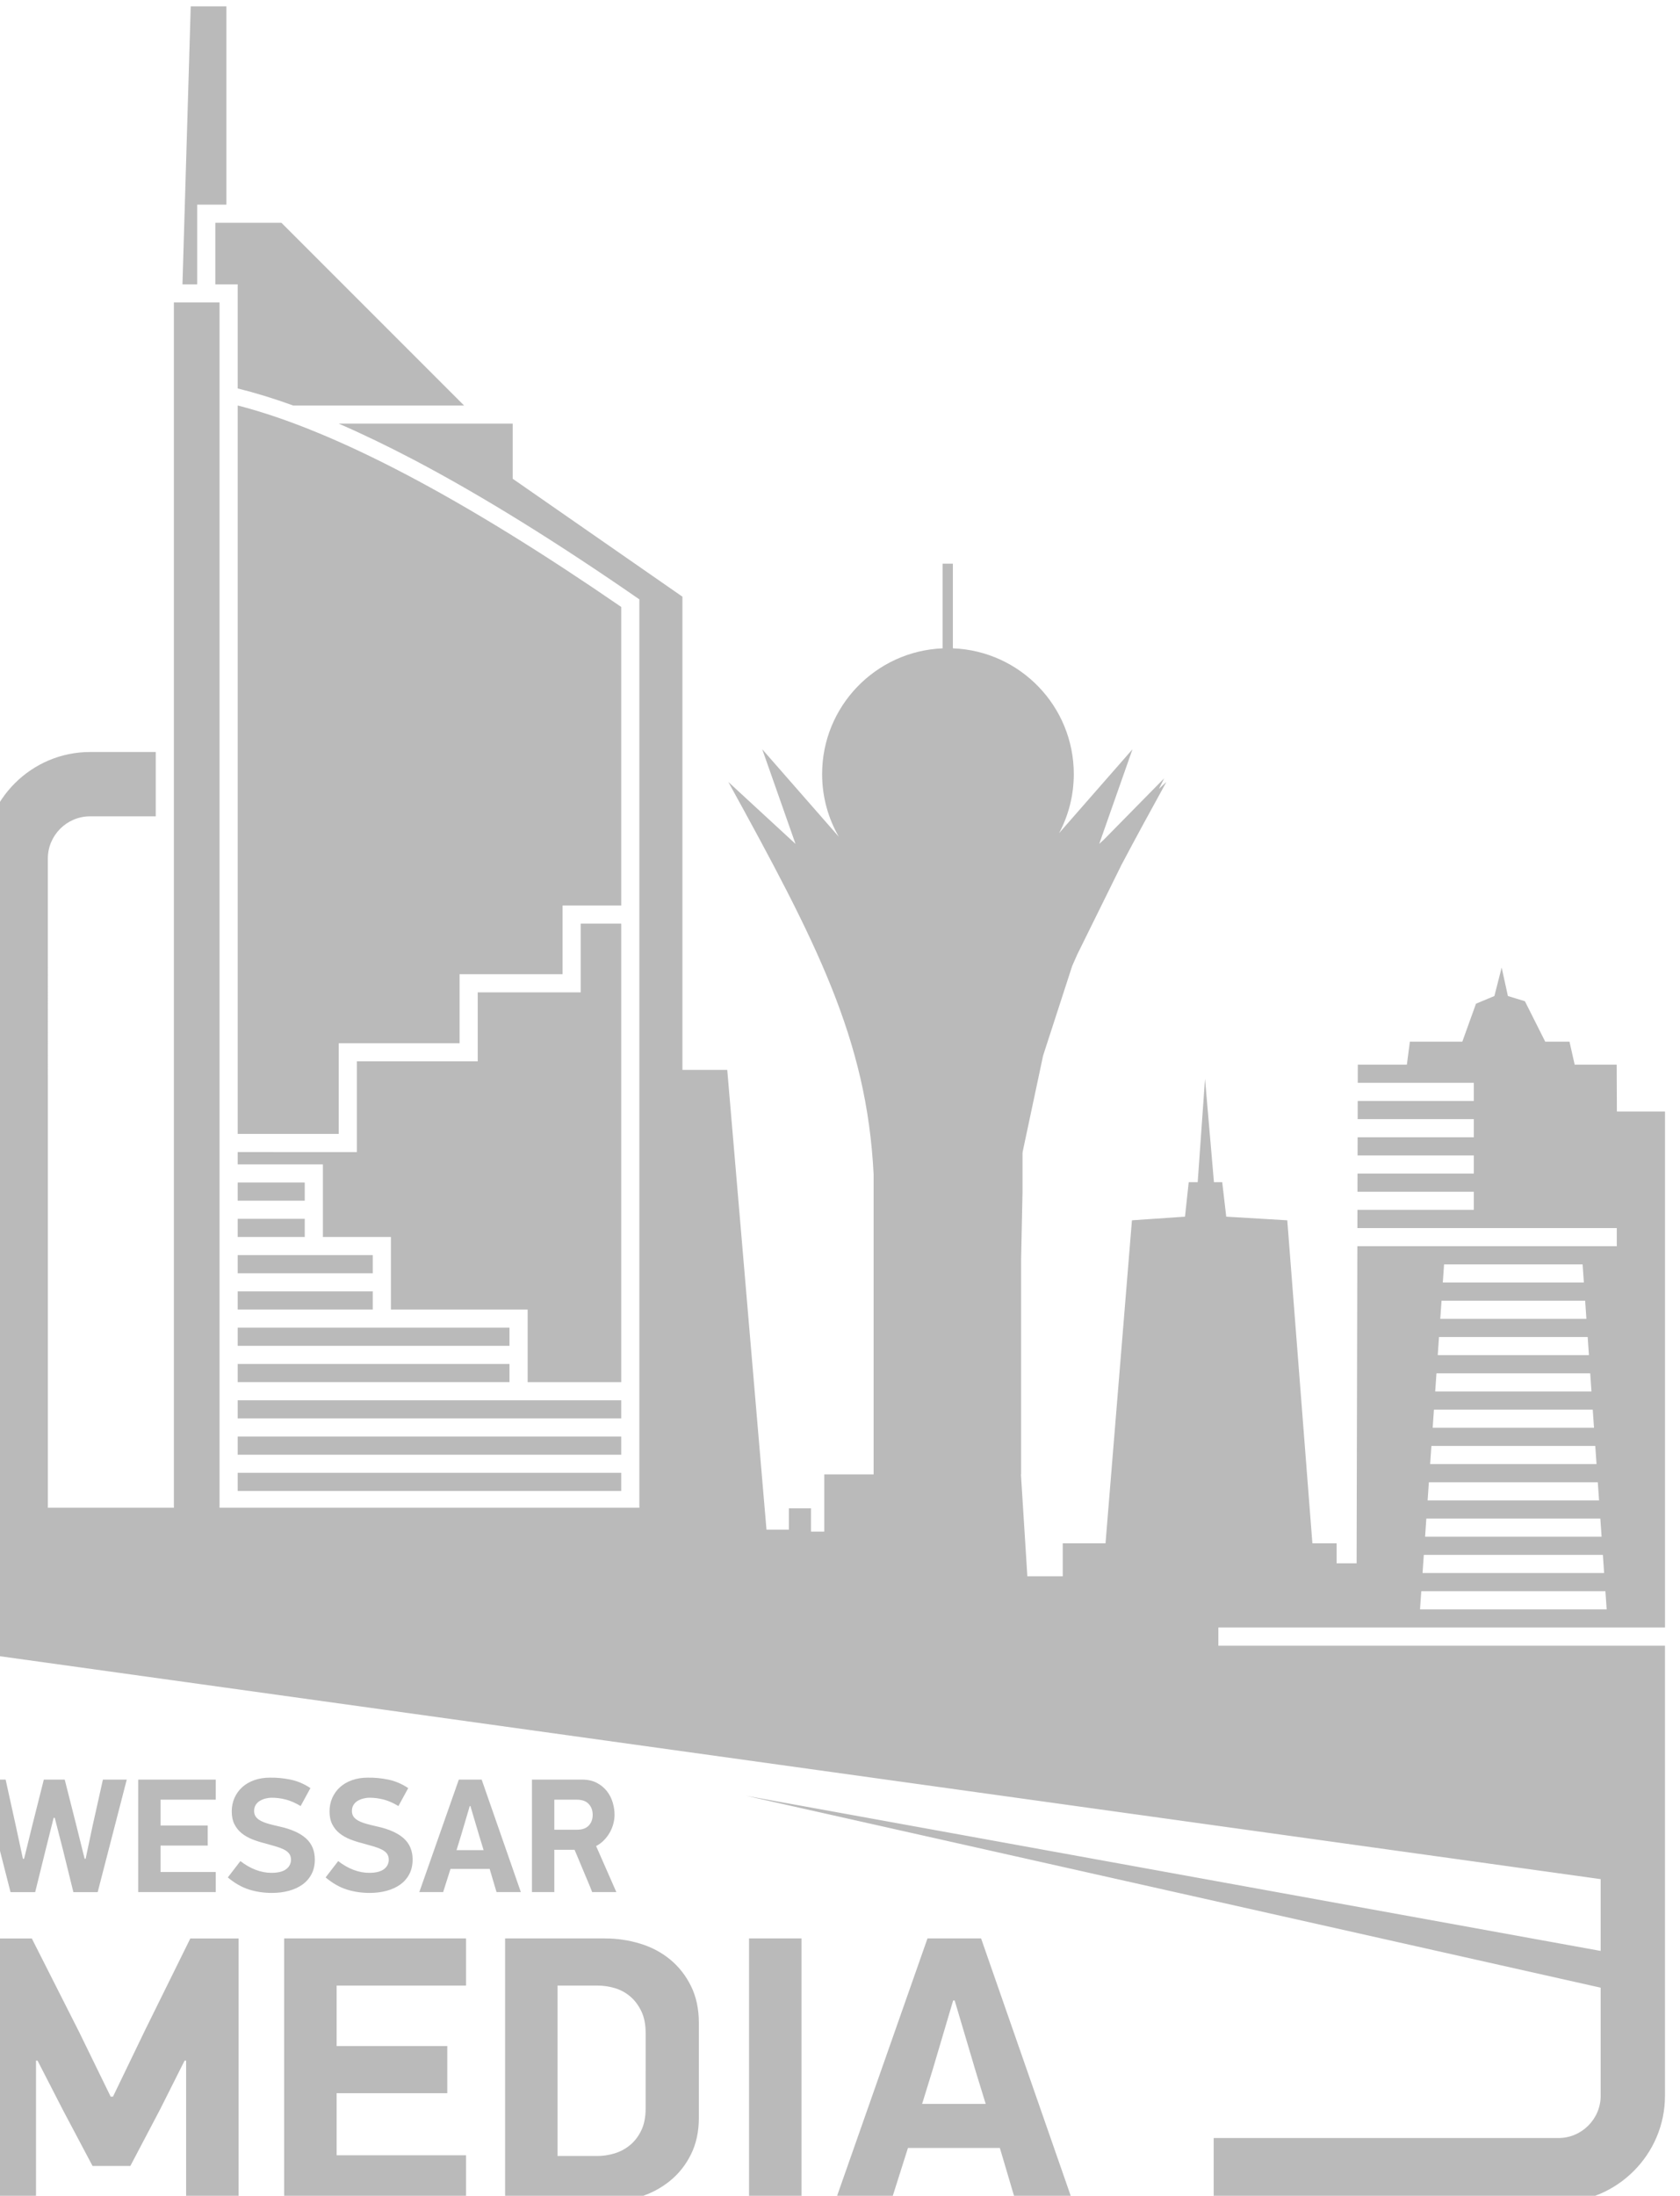 <?xml version="1.0" encoding="UTF-8" standalone="no"?>
<!-- Created with Inkscape (http://www.inkscape.org/) -->

<svg
   xmlns:dc="http://purl.org/dc/elements/1.1/"
   xmlns:cc="http://creativecommons.org/ns#"
   xmlns:rdf="http://www.w3.org/1999/02/22-rdf-syntax-ns#"
   xmlns:svg="http://www.w3.org/2000/svg"
   xmlns="http://www.w3.org/2000/svg"
   xmlns:sodipodi="http://sodipodi.sourceforge.net/DTD/sodipodi-0.dtd"
   xmlns:inkscape="http://www.inkscape.org/namespaces/inkscape"
   width="300"
   height="392"
   viewBox="0 0 79.375 103.717"
   version="1.1"
   id="svg8"
   inkscape:version="0.92.1 r15371"
   sodipodi:docname="Проекты-01.svg">
  <defs
     id="defs2" />
  <sodipodi:namedview
     id="base"
     pagecolor="#ffffff"
     bordercolor="#666666"
     borderopacity="1.0"
     inkscape:pageopacity="0.0"
     inkscape:pageshadow="2"
     inkscape:zoom="0.35"
     inkscape:cx="902.85714"
     inkscape:cy="585.71429"
     inkscape:document-units="mm"
     inkscape:current-layer="g4458"
     showgrid="false"
     units="px"
     inkscape:window-width="1039"
     inkscape:window-height="792"
     inkscape:window-x="-9"
     inkscape:window-y="0"
     inkscape:window-maximized="0" />
  <g
     inkscape:label="Layer 1"
     inkscape:groupmode="layer"
     id="layer1"
     transform="translate(0,-193.283)">
    <g
       id="g721"
       transform="matrix(0.265,0,0,0.265,525.512,134.301)">
      <g
         id="g4458"
         transform="translate(-1235.562,-815.704)">
        <g
           id="Layer1001"
           transform="matrix(1.131,0,0,1.131,-384.79,803.216)">
          <path
             inkscape:connector-curvature="0"
             id="path4415"
             style="fill:none"
             d="M -323.294,208.839 V 554.925 H -58.23 V 208.839 Z" />
          <path
             inkscape:connector-curvature="0"
             id="path4417"
             style="fill:#BABABA;fill-rule:evenodd"
             d="m -291.937,252.643 h 2.322 v -9.695 -2.86 h 2.86 1.738 v -31.25 h -5.618 z m 0.335,279.946 -3.853,7.667 -4.7,8.934 h -5.956 l -4.637,-8.753 -4.034,-7.847 h -0.242 v 22.335 h -8.27 v -41.592 h 7.606 l 7.425,14.669 5.01,10.263 h 0.363 l 5.07,-10.505 7.123,-14.427 h 7.607 v 41.592 h -8.271 v -22.335 z m 15.695,-19.257 h 28.674 v 7.426 h -20.404 v 9.537 h 17.447 v 7.425 h -17.447 v 9.78 h 20.404 v 7.426 h -28.674 z m 65.375,28.25 c 0,2.174 -0.411,4.096 -1.236,5.765 -0.825,1.67 -1.932,3.069 -3.321,4.196 -1.388,1.128 -2.978,1.972 -4.768,2.536 -1.791,0.563 -3.632,0.845 -5.524,0.845 h -15.695 v -41.592 h 15.755 c 1.893,0 3.733,0.271 5.525,0.815 1.79,0.543 3.369,1.379 4.738,2.505 1.368,1.127 2.465,2.525 3.29,4.196 0.825,1.67 1.236,3.611 1.236,5.825 z m -8.389,-13.34 c 0,-1.369 -0.231,-2.526 -0.694,-3.471 -0.464,-0.946 -1.048,-1.721 -1.772,-2.325 -0.723,-0.603 -1.529,-1.035 -2.434,-1.297 -0.896,-0.262 -1.811,-0.392 -2.737,-0.392 h -6.249 v 26.862 h 6.249 c 0.885,0 1.782,-0.131 2.675,-0.392 0.906,-0.263 1.722,-0.695 2.465,-1.298 0.745,-0.603 1.338,-1.378 1.802,-2.325 0.463,-0.944 0.694,-2.121 0.694,-3.53 z m 24.568,-14.911 v 41.592 h -8.27 v -41.592 z m 31.27,33.02 h -14.488 l -2.716,8.572 h -8.814 l 14.609,-41.592 h 8.452 l 14.486,41.592 h -8.993 z m -12.254,-6.943 h 10.021 l -1.63,-5.312 -3.26,-10.987 h -0.24 l -3.2,10.806 z m -136.909,-45.087 -1.262,5.044 -1.647,6.665 h -3.887 l -4.529,-17.73 h 3.757 l 1.544,6.999 1.183,5.482 h 0.18 l 1.364,-5.533 1.75,-6.949 h 3.295 l 1.852,7.309 1.287,5.173 h 0.155 l 1.105,-5.223 1.621,-7.258 h 3.758 l -4.582,17.73 h -3.833 l -1.648,-6.691 -1.287,-5.018 z m 13.329,-6.022 h 12.224 v 3.166 h -8.698 v 4.065 h 7.437 v 3.165 h -7.437 v 4.169 h 8.698 v 3.165 h -12.224 z m 27.844,12.609 c 0,0.859 -0.171,1.617 -0.513,2.278 -0.343,0.659 -0.821,1.21 -1.428,1.647 -0.609,0.437 -1.326,0.769 -2.149,0.991 -0.823,0.223 -1.715,0.334 -2.676,0.334 -1.287,0 -2.496,-0.179 -3.627,-0.54 -1.134,-0.361 -2.239,-0.994 -3.321,-1.903 l 1.982,-2.574 c 0.772,0.601 1.574,1.06 2.404,1.377 0.833,0.317 1.661,0.475 2.485,0.475 0.566,0 1.046,-0.055 1.442,-0.167 0.394,-0.11 0.711,-0.265 0.951,-0.463 0.241,-0.197 0.417,-0.42 0.528,-0.668 0.111,-0.248 0.167,-0.502 0.167,-0.76 0,-0.393 -0.099,-0.72 -0.296,-0.978 -0.197,-0.257 -0.481,-0.476 -0.848,-0.656 -0.371,-0.18 -0.807,-0.344 -1.314,-0.49 -0.505,-0.145 -1.068,-0.303 -1.686,-0.476 -0.686,-0.171 -1.343,-0.38 -1.968,-0.629 -0.626,-0.25 -1.181,-0.567 -1.661,-0.952 -0.479,-0.387 -0.862,-0.859 -1.143,-1.417 -0.285,-0.557 -0.425,-1.231 -0.425,-2.02 0,-0.772 0.144,-1.484 0.433,-2.136 0.292,-0.652 0.695,-1.215 1.213,-1.685 0.519,-0.472 1.155,-0.841 1.896,-1.107 0.744,-0.265 1.571,-0.399 2.48,-0.399 1.08,-0.018 2.162,0.086 3.242,0.309 1.081,0.223 2.128,0.668 3.139,1.337 l -1.543,2.831 c -0.823,-0.497 -1.603,-0.839 -2.341,-1.028 -0.738,-0.189 -1.467,-0.284 -2.188,-0.284 -0.343,0 -0.681,0.044 -1.016,0.129 -0.336,0.086 -0.635,0.211 -0.901,0.374 -0.265,0.163 -0.481,0.377 -0.645,0.643 -0.162,0.266 -0.243,0.58 -0.243,0.94 0,0.361 0.09,0.664 0.27,0.914 0.18,0.249 0.442,0.463 0.789,0.643 0.343,0.18 0.759,0.339 1.249,0.476 0.494,0.137 1.046,0.274 1.667,0.412 1.874,0.412 3.277,1.038 4.203,1.878 0.931,0.841 1.393,1.956 1.393,3.345 z m 15.416,0 c 0,0.859 -0.172,1.617 -0.514,2.278 -0.343,0.659 -0.821,1.21 -1.428,1.647 -0.61,0.437 -1.326,0.769 -2.149,0.991 -0.823,0.223 -1.714,0.334 -2.677,0.334 -1.286,0 -2.495,-0.179 -3.627,-0.54 -1.132,-0.361 -2.238,-0.994 -3.32,-1.903 l 1.982,-2.574 c 0.771,0.601 1.574,1.06 2.405,1.377 0.831,0.317 1.661,0.475 2.484,0.475 0.566,0 1.046,-0.055 1.442,-0.167 0.393,-0.11 0.711,-0.265 0.951,-0.463 0.241,-0.197 0.416,-0.42 0.527,-0.668 0.112,-0.248 0.168,-0.502 0.168,-0.76 0,-0.393 -0.1,-0.72 -0.296,-0.978 -0.197,-0.257 -0.481,-0.476 -0.85,-0.656 -0.369,-0.18 -0.805,-0.344 -1.311,-0.49 -0.506,-0.145 -1.069,-0.303 -1.686,-0.476 -0.688,-0.171 -1.343,-0.38 -1.97,-0.629 -0.624,-0.25 -1.18,-0.567 -1.659,-0.952 -0.481,-0.387 -0.863,-0.859 -1.145,-1.417 -0.284,-0.557 -0.424,-1.231 -0.424,-2.02 0,-0.772 0.144,-1.484 0.432,-2.136 0.292,-0.652 0.696,-1.215 1.214,-1.685 0.52,-0.472 1.154,-0.841 1.896,-1.107 0.743,-0.265 1.57,-0.399 2.479,-0.399 1.082,-0.018 2.163,0.086 3.243,0.309 1.081,0.223 2.127,0.668 3.14,1.337 l -1.543,2.831 c -0.824,-0.497 -1.605,-0.839 -2.342,-1.028 -0.738,-0.189 -1.467,-0.284 -2.188,-0.284 -0.341,0 -0.681,0.044 -1.017,0.129 -0.333,0.086 -0.633,0.211 -0.9,0.374 -0.265,0.163 -0.479,0.377 -0.643,0.643 -0.163,0.266 -0.243,0.58 -0.243,0.94 0,0.361 0.09,0.664 0.269,0.914 0.18,0.249 0.441,0.463 0.788,0.643 0.344,0.18 0.76,0.339 1.249,0.476 0.495,0.137 1.047,0.274 1.668,0.412 1.874,0.412 3.277,1.038 4.203,1.878 0.932,0.841 1.394,1.956 1.394,3.345 z m 12.146,1.467 h -6.175 l -1.158,3.654 h -3.757 l 6.228,-17.73 h 3.602 l 6.177,17.73 h -3.834 z m -5.223,-2.959 h 4.271 l -0.694,-2.264 -1.389,-4.685 h -0.103 l -1.364,4.607 z m 19.79,-11.117 c 0.892,0 1.661,0.168 2.304,0.502 0.643,0.334 1.175,0.767 1.595,1.298 0.419,0.533 0.73,1.129 0.926,1.789 0.197,0.659 0.296,1.306 0.296,1.942 0,0.463 -0.063,0.939 -0.192,1.429 -0.129,0.488 -0.317,0.951 -0.567,1.388 -0.248,0.438 -0.552,0.842 -0.914,1.209 -0.36,0.37 -0.771,0.674 -1.234,0.915 l 3.191,7.256 h -3.809 c -0.069,-0.188 -0.177,-0.459 -0.322,-0.81 -0.146,-0.352 -0.309,-0.742 -0.489,-1.172 -0.179,-0.429 -0.369,-0.879 -0.566,-1.35 -0.198,-0.472 -0.386,-0.923 -0.566,-1.351 -0.18,-0.428 -0.343,-0.82 -0.49,-1.171 -0.145,-0.352 -0.261,-0.622 -0.346,-0.811 h -3.191 v 6.665 h -3.526 v -17.73 z m -4.374,7.9 h 3.577 c 0.822,0 1.441,-0.218 1.852,-0.66 0.413,-0.438 0.619,-1.004 0.619,-1.694 0,-0.691 -0.211,-1.26 -0.63,-1.707 -0.42,-0.451 -1.034,-0.672 -1.84,-0.672 h -3.577 z m 140.261,-89.101 h 10.919 10.919 l 0.199,2.861 h -22.237 z m -3.992,57.232 h 29.823 8.997 v -54.947 -26.372 h -7.585 l -0.031,-7.389 h -6.623 l -0.821,-3.627 h -3.825 l -3.199,-6.367 -2.682,-0.821 -0.985,-4.484 -1.146,4.484 -2.899,1.208 -2.154,5.98 h -8.268 l -0.476,3.627 h -7.735 l -0.007,2.862 h 18.296 v 2.861 h -18.303 l -0.007,2.861 h 18.31 v 2.862 h -18.317 l -0.007,2.861 H -88.37 v 2.861 h -18.33 l -0.007,2.862 h 18.337 v 2.861 h -18.344 l -0.007,2.861 h 6.851 10.517 23.521 v 2.862 h -23.521 -10.517 -6.858 l -0.116,49.147 v 0.831 h -3.153 v -3.154 h -3.818 l -3.959,-50.905 -9.621,-0.572 -0.635,-5.439 h -1.304 l -1.406,-16.3 -1.155,16.3 h -1.415 l -0.588,5.439 -8.364,0.572 -4.165,50.905 h -6.745 v 5.199 h -5.576 l -1.014,-16.089 0.028,0.029 9e-4,-33.928 0.221,-10.507 v -6.114 l 0.027,-0.307 3.218,-15.14 4.586,-14.132 c 0.258,-0.593 0.52,-1.19 0.789,-1.79 l 6.956,-14.097 c 2.159,-4.095 4.529,-8.431 7.103,-13.11 l -1.165,1.074 0.813,-1.646 -9.447,9.606 -0.788,0.728 5.244,-14.915 -11.566,13.211 c 1.475,-2.774 2.313,-5.939 2.313,-9.3 0,-10.696 -8.465,-19.412 -19.061,-19.82 v -13.339 h -1.623 v 13.342 c -10.563,0.442 -18.99,9.145 -18.99,19.817 0,3.593 0.956,6.963 2.627,9.87 l -12.065,-13.781 5.244,14.915 -10.588,-9.762 c 13.876,25.229 21.83,40.469 22.9,61.831 l 10e-4,47.294 h -7.78 v 1.271 7.404 0.344 h -2.096 v -2.909 -0.758 h -3.481 v 3.359 h -3.532 l -6.186,-72.464 h -7.064 v -74.572 l -26.758,-18.587 v -8.682 h -27.417 c 3.767,1.634 7.7,3.533 11.79,5.679 10.792,5.67 22.705,13.09 35.564,21.991 h 0.03 v 48.266 2.86 92.055 h -66.18 v -14.775 -3.598 -2.507 -7.197 -161.878 h -3.879 -3.316 v 122.942 38.937 7.197 2.507 3.598 14.775 h -19.87 V 343.138 c 0,-3.657 2.992,-6.65 6.651,-6.65 h 10.359 v -10.138 h -10.359 c -9.234,0 -16.789,7.554 -16.789,16.788 v 125.357 l 10.138,1.411 v -0.001 l 244.788,34.079 v 11.314 l -134.743,-24.456 134.743,30.25 v 17.042 c 0,3.658 -2.994,6.651 -6.651,6.651 h -54.352 v 10.139 h 54.352 c 9.234,0 16.789,-7.554 16.789,-16.79 v -44.039 -3.63 -11.434 -11.838 h -8.798 -30.221 -31.387 v -2.861 z m 0.2,-2.862 0.199,-2.861 h 29.025 l 0.199,2.861 z m 0.399,-5.723 0.199,-2.862 h 28.227 l 0.199,2.862 z m 0.399,-5.723 0.199,-2.861 h 27.429 l 0.199,2.861 z m 0.399,-5.723 0.2,-2.861 h 26.629 l 0.199,2.861 z m 0.4,-5.723 0.199,-2.862 h 25.831 l 0.199,2.862 z m 0.399,-5.723 0.199,-2.861 h 25.033 l 0.199,2.861 z m 0.399,-5.723 0.199,-2.862 h 24.235 l 0.199,2.862 z m 0.399,-5.724 0.199,-2.862 h 23.437 l 0.199,2.862 z m 0.399,-5.723 0.2,-2.861 h 22.637 l 0.199,2.861 z M -276.337,242.948 h -8.681 -1.738 v 9.695 h 0.664 1.073 1.786 v 2.859 13.553 c 2.792,0.689 5.72,1.589 8.772,2.695 h 26.923 z m -6.895,28.792 v 114.801 h 15.929 v -11.435 -2.859 h 2.861 16.188 v -8.019 -2.861 h 2.86 13.379 v -7.965 -2.86 h 2.86 6.386 v -47.052 c -12.25,-8.423 -23.617,-15.469 -33.949,-20.895 -9.839,-5.167 -18.722,-8.856 -26.512,-10.856 z m 0,117.662 v 1.942 h 10.571 2.86 v 2.861 2.859 2.86 2.861 h 7.864 2.861 v 2.859 2.86 2.86 2.86 h 18.692 2.86 v 2.86 8.578 h 14.755 v -72.255 h -6.386 v 7.965 1.279 1.581 h -16.238 v 8.019 1.226 1.632 h -19.047 v 11.435 2.861 h -2.861 z m 0,4.802 v 2.859 h 10.571 v -2.859 z m 0,5.718 v 2.861 h 10.571 v -2.861 z m 0,5.719 v 2.86 h 21.294 v -2.86 h -7.864 -2.86 z m 0,5.719 v 2.86 h 21.294 v -2.86 z m 0,5.719 v 2.86 h 42.847 v -2.86 h -18.692 -2.861 z m 0,5.719 v 2.859 h 42.847 v -2.859 z m 0,5.718 v 2.86 h 60.461 v -2.86 h -14.755 -2.86 z m 0,5.72 v 2.86 h 60.461 v -2.86 z m 0,5.718 v 2.859 h 60.461 v -2.859 z" />
        </g>
      </g>
    </g>
  </g>
</svg>
